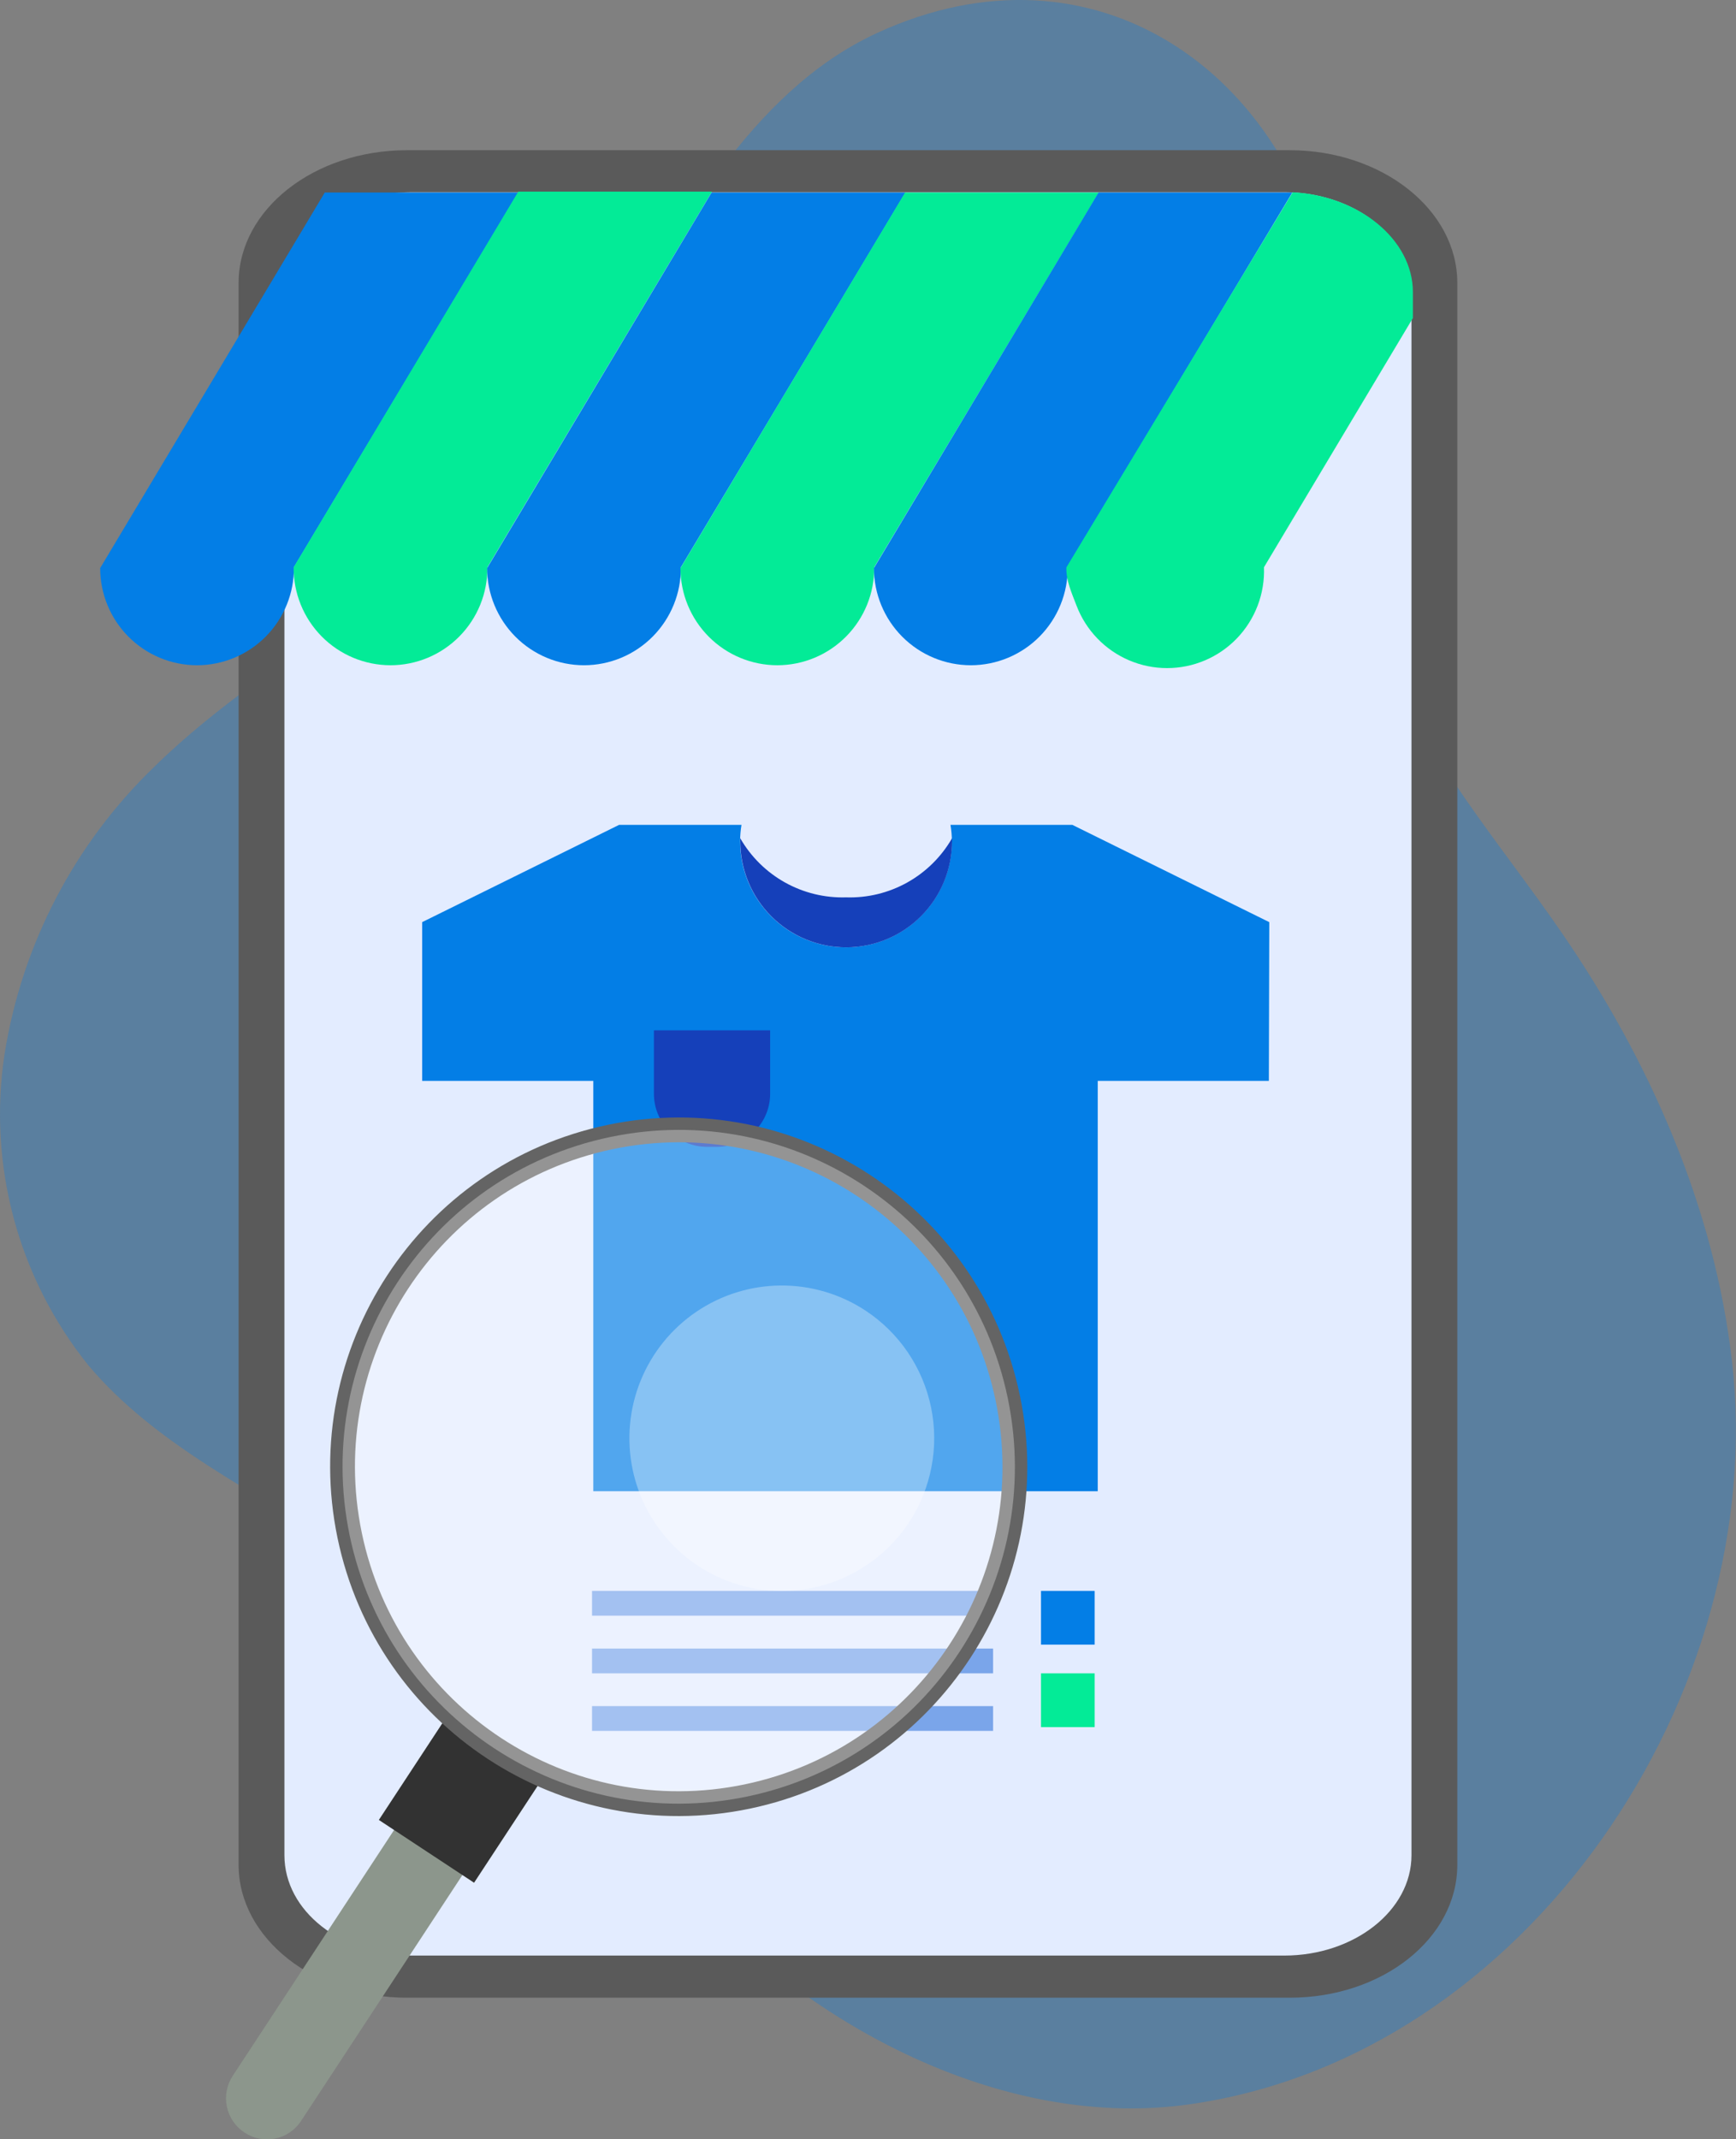 <svg width="280" height="345" viewBox="0 0 280 345" fill="none" xmlns="http://www.w3.org/2000/svg">
<rect x="0" y="0" width="280" height="345" fill="#808080" stroke="none"/>
<g clip-path="url(#clip0_3_122)">
<path opacity="0.3" d="M141.498 5.306C120.679 14.901 109.796 37.433 96.796 56.352C86.063 71.941 73.043 85.817 58.176 97.51C47.113 106.203 35.036 113.676 25.01 123.542C12.044 135.976 3.511 152.331 0.721 170.096C-0.608 178.926 -0.092 187.936 2.235 196.555C4.562 205.175 8.65 213.217 14.24 220.172C25.168 233.131 41.075 240.491 55.292 249.725C68.908 258.561 81.218 269.269 91.861 281.536C98.959 289.754 105.38 298.627 112.635 306.619C131.9 327.503 162.655 343.487 191.766 339.378C246.473 331.68 285.475 272.912 279.346 219.494C276.507 194.66 266.053 171.021 251.88 150.409C241.764 135.666 229.529 121.961 223.446 105.119C216.799 86.696 218.173 66.399 214.636 47.118C208.011 11.537 176.467 -10.769 141.498 5.306Z" fill="#037EE6"/>
<path d="M208.012 24.225H65.635C50.651 24.225 38.484 33.798 38.484 45.628V300.749C38.484 312.579 50.651 322.175 65.635 322.175H208.012C222.995 322.175 235.049 312.579 235.049 300.749V45.628C235.049 33.798 222.882 24.225 208.012 24.225Z" fill="#5A5A5A"/>
<path d="M207.133 30.998H66.401C55.135 30.998 45.874 38.245 45.874 47.186V299.191C45.874 308.222 55.067 315.379 66.401 315.379H207.133C218.399 315.379 227.659 308.132 227.659 299.191V47.186C227.659 38.245 218.466 30.998 207.133 30.998Z" fill="#E3ECFF"/>
<path d="M31.792 107.286C27.645 107.286 23.668 105.635 20.735 102.697C17.803 99.759 16.155 95.773 16.155 91.618L52.386 31.043H83.637L47.407 91.482C47.424 93.549 47.034 95.6 46.257 97.515C45.481 99.43 44.334 101.172 42.883 102.641C41.431 104.11 39.704 105.277 37.8 106.074C35.897 106.871 33.855 107.283 31.792 107.286Z" fill="#037EE6"/>
<path d="M62.976 107.286C60.913 107.283 58.871 106.871 56.967 106.074C55.064 105.277 53.337 104.11 51.885 102.641C50.434 101.172 49.287 99.43 48.511 97.515C47.734 95.6 47.343 93.549 47.361 91.482L83.592 30.908H114.843L78.613 91.482C78.631 93.551 78.239 95.603 77.462 97.52C76.684 99.437 75.535 101.18 74.081 102.649C72.627 104.119 70.897 105.285 68.991 106.081C67.085 106.877 65.041 107.286 62.976 107.286Z" fill="#03EB97"/>
<path d="M94.182 107.286C90.039 107.28 86.067 105.627 83.14 102.689C80.212 99.751 78.568 95.769 78.568 91.618L114.776 31.043H146.05L109.819 91.482C109.837 93.551 109.446 95.603 108.668 97.52C107.89 99.437 106.741 101.18 105.287 102.649C103.833 104.119 102.103 105.285 100.197 106.081C98.291 106.877 96.247 107.286 94.182 107.286Z" fill="#037EE6"/>
<path d="M125.388 107.286C121.241 107.286 117.264 105.635 114.331 102.697C111.399 99.759 109.751 95.773 109.751 91.618L145.982 31.043H177.233L141.003 91.482C141.02 93.549 140.63 95.6 139.854 97.515C139.077 99.43 137.93 101.172 136.479 102.641C135.027 104.11 133.3 105.277 131.397 106.074C129.493 106.871 127.451 107.283 125.388 107.286Z" fill="#03EB97"/>
<path d="M156.595 107.286C152.447 107.286 148.47 105.635 145.538 102.697C142.605 99.759 140.958 95.773 140.958 91.618L177.188 31.043H208.44L172.209 91.482C172.227 93.549 171.836 95.6 171.06 97.515C170.283 99.43 169.136 101.172 167.685 102.641C166.234 104.11 164.506 105.277 162.603 106.074C160.7 106.871 158.657 107.283 156.595 107.286Z" fill="#037EE6"/>
<path d="M208.5 31L172 91.5C171.92 93.606 172.88 95.689 173.629 97.658C174.378 99.628 175.516 101.426 176.975 102.944C178.434 104.462 180.184 105.67 182.119 106.495C184.055 107.32 186.137 107.745 188.24 107.745C190.344 107.745 192.425 107.32 194.361 106.495C196.297 105.67 198.046 104.462 199.505 102.944C200.964 101.426 202.102 99.628 202.851 97.658C203.601 95.689 203.946 93.588 203.866 91.482L227.884 51.295V47.096C227.884 38.629 219.157 31.564 208.5 31Z" fill="#03EB97"/>
<path d="M160.177 265.867H95.489V269.864H160.177V265.867Z" fill="#7AA5EA"/>
<path d="M204.722 148.715L172.952 133.024H153.305C153.449 133.897 153.524 134.78 153.53 135.666C153.53 140.204 151.731 144.557 148.528 147.767C145.325 150.976 140.981 152.779 136.451 152.779C131.922 152.779 127.578 150.976 124.375 147.767C121.172 144.557 119.372 140.204 119.372 135.666C119.378 134.78 119.454 133.897 119.598 133.024H99.86L68.09 148.715V174.317H95.692V240.491H177.053V174.317H204.654L204.722 148.715Z" fill="#037EE6"/>
<path d="M136.451 144.719C133.014 144.824 129.613 143.994 126.609 142.316C123.606 140.639 121.113 138.176 119.395 135.191C119.395 135.349 119.395 135.508 119.395 135.666C119.395 140.204 121.194 144.557 124.397 147.767C127.6 150.976 131.944 152.779 136.474 152.779C141.003 152.779 145.348 150.976 148.55 147.767C151.753 144.557 153.553 140.204 153.553 135.666C153.553 135.508 153.553 135.349 153.553 135.191C151.831 138.183 149.331 140.65 146.319 142.328C143.307 144.006 139.896 144.833 136.451 144.719Z" fill="#1540BA"/>
<path d="M105.448 166.167H124.217V176.395C124.217 178.664 123.317 180.84 121.715 182.445C120.114 184.05 117.942 184.951 115.677 184.951H114.01C111.745 184.951 109.573 184.05 107.972 182.445C106.37 180.84 105.47 178.664 105.47 176.395V166.167H105.448Z" fill="#1540BA"/>
<path d="M160.177 256.566H95.489V260.562H160.177V256.566Z" fill="#7AA5EA"/>
<path d="M160.177 275.147H95.489V279.143H160.177V275.147Z" fill="#7AA5EA"/>
<path d="M176.557 256.566H167.905V265.235H176.557V256.566Z" fill="#037EE6"/>
<path d="M176.557 269.864H167.905V278.533H176.557V269.864Z" fill="#03EB97"/>
<path d="M39.43 343.916C38.706 343.441 38.082 342.828 37.594 342.111C37.107 341.394 36.766 340.588 36.59 339.738C36.414 338.889 36.407 338.013 36.57 337.161C36.732 336.309 37.061 335.497 37.538 334.773L67.324 289.393L78.342 296.663L48.533 342.088C48.056 342.807 47.442 343.426 46.726 343.907C46.01 344.389 45.206 344.724 44.36 344.894C43.515 345.064 42.644 345.065 41.798 344.897C40.952 344.73 40.147 344.396 39.43 343.916Z" fill="#8C968C"/>
<path d="M87.387 286.996L72.027 276.871L61.105 293.506L76.464 303.632L87.387 286.996Z" fill="#323232"/>
<path d="M120.528 289.727C149.839 283.608 168.649 254.838 162.541 225.469C156.434 196.099 127.722 177.251 98.412 183.371C69.102 189.49 50.292 218.26 56.399 247.63C62.506 276.999 91.218 295.847 120.528 289.727Z" stroke="#646464" stroke-width="4" stroke-miterlimit="10"/>
<path opacity="0.31" d="M120.528 289.727C149.839 283.608 168.649 254.838 162.541 225.469C156.434 196.099 127.722 177.251 98.412 183.371C69.102 189.49 50.292 218.26 56.399 247.63C62.506 276.999 91.218 295.847 120.528 289.727Z" fill="white"/>
<path opacity="0.31" d="M146.636 245.48C143.964 249.551 140.148 252.736 135.67 254.633C131.192 256.53 126.253 257.054 121.477 256.138C116.702 255.223 112.305 252.909 108.842 249.489C105.379 246.069 103.006 241.698 102.023 236.927C101.04 232.155 101.491 227.199 103.319 222.685C105.147 218.171 108.269 214.301 112.292 211.565C116.315 208.829 121.057 207.35 125.919 207.315C130.781 207.279 135.544 208.689 139.606 211.366C145.052 214.956 148.853 220.567 150.171 226.965C151.49 233.362 150.218 240.022 146.636 245.48Z" fill="white"/>
</g>
<defs>
<clipPath id="clip0_3_122">
<rect width="280" height="345" fill="white"/>
</clipPath>
</defs>
</svg>
